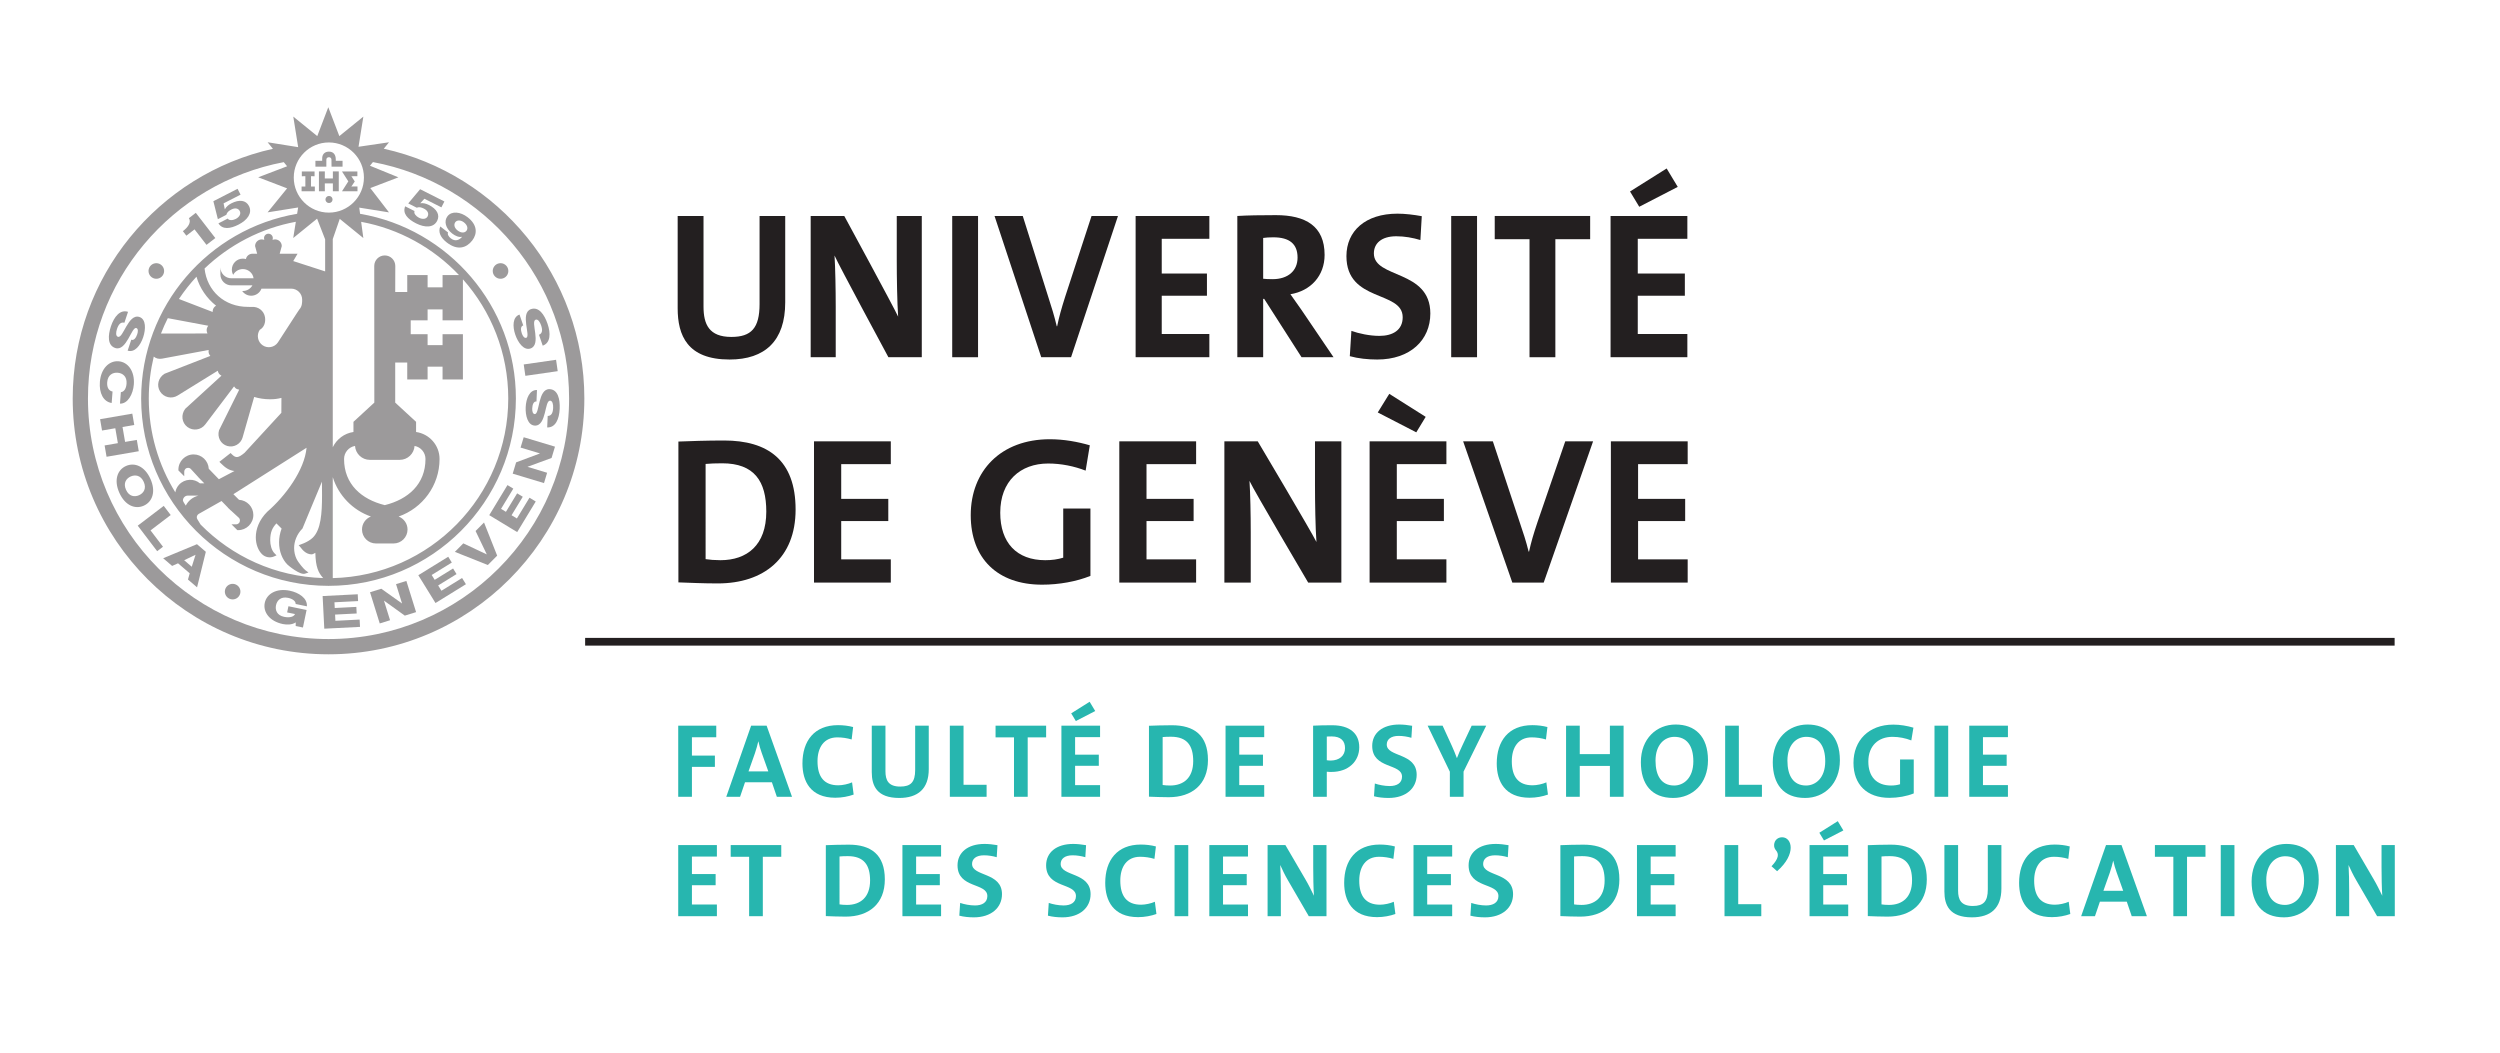 <?xml version="1.0" encoding="UTF-8" standalone="no"?>
<!-- Created with Inkscape (http://www.inkscape.org/) -->

<svg
   xmlns:dc="http://purl.org/dc/elements/1.1/"
   xmlns:cc="http://creativecommons.org/ns#"
   xmlns:rdf="http://www.w3.org/1999/02/22-rdf-syntax-ns#"
   xmlns:svg="http://www.w3.org/2000/svg"
   xmlns="http://www.w3.org/2000/svg"
   xmlns:sodipodi="http://sodipodi.sourceforge.net/DTD/sodipodi-0.dtd"
   xmlns:inkscape="http://www.inkscape.org/namespaces/inkscape"
   version="1.1"
   id="svg2"
   xml:space="preserve"
   width="474.453"
   height="199.773"
   viewBox="0 0 474.453 199.773"
   sodipodi:docname="fapse_pant.svg"
   inkscape:version="0.92.3 (2405546, 2018-03-11)"><defs
     id="defs6" /><sodipodi:namedview
     pagecolor="#ffffff"
     bordercolor="#666666"
     borderopacity="1"
     objecttolerance="10"
     gridtolerance="10"
     guidetolerance="10"
     inkscape:pageopacity="0"
     inkscape:pageshadow="2"
     inkscape:window-width="640"
     inkscape:window-height="480"
     id="namedview4"
     showgrid="false"
     inkscape:zoom="0.75033722"
     inkscape:cx="237.22667"
     inkscape:cy="99.886665"
     inkscape:window-x="0"
     inkscape:window-y="0"
     inkscape:window-maximized="0"
     inkscape:current-layer="g10" /><g
     id="g10"
     inkscape:groupmode="layer"
     inkscape:label="ink_ext_XXXXXX"
     transform="matrix(1.333,0,0,-1.333,0,199.773)"><g
       id="g12"
       transform="scale(0.1)"><path
         d="m 1038.68,986.813 c -60.278,0 -73.871,34.547 -73.871,72.987 v 131.39 h 36.801 v -129.01 c 0,-25.32 7.93,-43.2 39.63,-43.2 28.3,0 40.17,12.52 40.17,46.78 v 125.43 h 36.52 v -123.05 c 0,-54.82 -28.86,-81.327 -79.25,-81.327"
         style="fill:#231f20;fill-opacity:1;fill-rule:nonzero;stroke:none"
         id="path14"
         inkscape:connector-curvature="0" /><path
         d="m 1264.83,990.082 c 0,0 -71.04,131.688 -76.7,144.798 1.13,-17.29 1.7,-48.87 1.7,-72.99 v -71.808 h -35.66 V 1191.19 H 1202 c 0,0 69.62,-128.11 76.69,-143.3 -1.4,20.25 -1.97,56 -1.97,80.74 v 62.56 h 35.64 V 990.082 h -47.53"
         style="fill:#231f20;fill-opacity:1;fill-rule:nonzero;stroke:none"
         id="path16"
         inkscape:connector-curvature="0" /><path
         d="m 1355.68,990.082 v 201.108 h 36.78 V 990.082 h -36.78"
         style="fill:#231f20;fill-opacity:1;fill-rule:nonzero;stroke:none"
         id="path18"
         inkscape:connector-curvature="0" /><path
         d="m 1524.88,990.082 h -42.46 l -66.5,201.108 h 40.19 l 37.07,-117.68 c 3.68,-11.33 7.93,-24.74 11.33,-39.33 h 0.57 c 2.83,13.71 5.94,24.72 11.31,41.71 l 37.65,115.3 h 37.64 l -66.8,-201.108"
         style="fill:#231f20;fill-opacity:1;fill-rule:nonzero;stroke:none"
         id="path20"
         inkscape:connector-curvature="0" /><path
         d="m 1616.8,990.082 v 201.108 h 104.98 v -32.48 h -67.8 v -49.46 h 64.36 v -31.58 h -64.36 v -54.51 h 67.8 V 990.082 H 1616.8"
         style="fill:#231f20;fill-opacity:1;fill-rule:nonzero;stroke:none"
         id="path22"
         inkscape:connector-curvature="0" /><path
         d="m 1812.83,1160.8 c -5.37,0 -10.74,-0.3 -14.43,-0.9 v -58.09 c 2.56,-0.3 7.65,-0.6 13.3,-0.6 22.09,0 35.66,11.92 35.66,30.69 0,19.37 -11.31,28.9 -34.53,28.9 z m 40.2,-170.718 -53.21,83.128 h -1.42 v -83.128 h -36.8 v 201.108 c 15,0.9 32.83,1.19 54.92,1.19 42.17,0 69.34,-15.49 69.34,-56.6 0,-29.81 -19.81,-51.25 -48.67,-56.02 5.37,-7.44 10.74,-15.19 15.56,-22.05 l 45.84,-67.628 h -45.56"
         style="fill:#231f20;fill-opacity:1;fill-rule:nonzero;stroke:none"
         id="path24"
         inkscape:connector-curvature="0" /><path
         d="m 1960.8,986.813 c -13.57,0 -27.17,1.484 -39.06,4.765 l 2.26,36.042 c 10.77,-3.87 26.06,-7.15 39.93,-7.15 18.67,0 33.1,8.04 33.1,26.52 0,38.44 -80.1,20.86 -80.1,86.99 0,35.76 26.9,60.49 72.74,60.49 10.76,0 23.22,-1.5 34.53,-3.58 l -1.97,-33.96 c -10.77,3.27 -22.64,5.36 -34.26,5.36 -21.21,0 -31.97,-10.13 -31.97,-24.43 0,-36.05 80.39,-22.65 80.39,-85.51 0,-37.84 -28.6,-65.537 -75.59,-65.537"
         style="fill:#231f20;fill-opacity:1;fill-rule:nonzero;stroke:none"
         id="path26"
         inkscape:connector-curvature="0" /><path
         d="m 2066.09,990.082 v 201.108 h 36.8 V 990.082 h -36.8"
         style="fill:#231f20;fill-opacity:1;fill-rule:nonzero;stroke:none"
         id="path28"
         inkscape:connector-curvature="0" /><path
         d="M 2214.39,1158.12 V 990.082 h -36.79 v 168.038 h -49.53 v 33.07 h 135.86 v -33.07 h -49.54"
         style="fill:#231f20;fill-opacity:1;fill-rule:nonzero;stroke:none"
         id="path30"
         inkscape:connector-curvature="0" /><path
         d="m 2333.81,1204.29 -13.11,21.76 52.13,32.77 15.8,-26.22 z m -40.82,-214.208 v 201.108 h 109.33 v -32.48 h -70.6 v -49.46 h 67.03 v -31.58 h -67.03 v -54.51 h 70.6 v -33.078 h -109.33"
         style="fill:#231f20;fill-opacity:1;fill-rule:nonzero;stroke:none"
         id="path32"
         inkscape:connector-curvature="0" /><path
         d="m 1028.13,839.059 c -8.95,0 -17.29,-0.305 -23.55,-0.899 V 702.602 c 5.37,-0.887 13.41,-1.493 21.15,-1.493 37.85,0 65.25,21.454 65.25,69.121 0,43.204 -16.97,68.829 -62.85,68.829 z m -6.27,-171.016 c -20.86,0 -39.024,0.898 -56.016,1.484 v 200.508 c 15.801,0.606 40.236,1.492 64.966,1.492 62.26,0 101.89,-27.703 101.89,-98.308 0,-69.121 -45.29,-105.176 -110.84,-105.176"
         style="fill:#231f20;fill-opacity:1;fill-rule:nonzero;stroke:none"
         id="path34"
         inkscape:connector-curvature="0" /><path
         d="m 1158.91,669.234 v 201.102 h 109.34 v -32.469 h -70.61 v -49.453 h 67.03 v -31.582 h -67.03 v -54.531 h 70.61 v -33.067 h -109.34"
         style="fill:#231f20;fill-opacity:1;fill-rule:nonzero;stroke:none"
         id="path36"
         inkscape:connector-curvature="0" /><path
         d="m 1545.63,828.629 c -16.1,6.25 -34.58,10.125 -53.34,10.125 -39.63,0 -68.23,-25.027 -68.23,-70.008 0,-42.609 23.24,-67.637 64.07,-67.637 9.53,0 17.87,1.192 25.6,3.575 v 70.019 h 38.73 v -95.937 c -19.96,-8.047 -44.69,-12.512 -68.81,-12.512 -63.77,0 -101.6,37.539 -101.6,98.918 0,63.164 42.91,108.144 112.62,108.144 19.96,0 39.63,-3.574 56.91,-8.632 l -5.95,-36.055"
         style="fill:#231f20;fill-opacity:1;fill-rule:nonzero;stroke:none"
         id="path38"
         inkscape:connector-curvature="0" /><path
         d="m 1593.57,669.234 v 201.102 h 109.36 v -32.469 h -70.63 v -49.453 h 67.06 v -31.582 h -67.06 v -54.531 h 70.63 v -33.067 h -109.36"
         style="fill:#231f20;fill-opacity:1;fill-rule:nonzero;stroke:none"
         id="path40"
         inkscape:connector-curvature="0" /><path
         d="m 1862.48,669.234 c 0,0 -77.62,131.68 -83.57,144.793 1.19,-17.273 1.79,-48.855 1.79,-72.996 v -71.797 h -37.54 v 201.102 h 47.52 c 0,0 76.12,-128.113 83.56,-143.309 -1.49,20.262 -2.07,56.016 -2.07,80.743 v 62.566 h 37.54 V 669.234 h -47.23"
         style="fill:#231f20;fill-opacity:1;fill-rule:nonzero;stroke:none"
         id="path42"
         inkscape:connector-curvature="0" /><path
         d="m 2016.37,883.148 -54.83,28.301 16.39,26.516 51.84,-32.774 z m -66.45,-213.914 v 201.102 h 109.34 v -32.469 h -70.61 v -49.453 h 67.03 v -31.582 h -67.03 v -54.531 h 70.61 v -33.067 h -109.34"
         style="fill:#231f20;fill-opacity:1;fill-rule:nonzero;stroke:none"
         id="path44"
         inkscape:connector-curvature="0" /><path
         d="m 2197.79,669.234 h -44.68 l -70.02,201.102 h 42.3 l 39.04,-117.684 c 3.87,-11.32 8.34,-24.726 11.92,-39.328 h 0.58 c 2.99,13.703 6.27,24.739 11.94,41.711 l 39.61,115.301 h 39.63 l -70.32,-201.102"
         style="fill:#231f20;fill-opacity:1;fill-rule:nonzero;stroke:none"
         id="path46"
         inkscape:connector-curvature="0" /><path
         d="m 2293.44,669.234 v 201.102 h 109.33 v -32.469 h -70.6 v -49.453 h 67.03 v -31.582 h -67.03 v -54.531 h 70.6 v -33.067 h -109.33"
         style="fill:#231f20;fill-opacity:1;fill-rule:nonzero;stroke:none"
         id="path48"
         inkscape:connector-curvature="0" /><path
         d="m 276.957,1172.11 17.063,-22.06 12.523,9.69 -27.789,35.92 -9.809,-7.58 c 3.899,-6.05 -1.695,-13.34 -8.593,-18.51 l 4.984,-6.45 11.621,8.99"
         style="fill:#9c9a9b;fill-opacity:1;fill-rule:nonzero;stroke:none"
         id="path50"
         inkscape:connector-curvature="0" /><path
         d="m 322.25,1192.84 c 0.863,3.51 3.355,5.59 7.109,7.53 5.481,2.81 10.004,1.7 12.032,-2.25 2.023,-3.94 -0.578,-8.49 -5.743,-11.15 -3.992,-2.05 -9.636,-2.61 -11.355,0.55 l -13.301,-6.84 c 5.75,-9.28 16.867,-7.81 28.766,-1.71 12.676,6.51 19.816,16.48 14.699,26.44 -4.316,8.41 -13.875,9.51 -25.066,3.77 -4.153,-2.13 -7.426,-5 -9.157,-8.38 l -0.156,-0.07 -1.75,8.41 24.188,12.41 -4.289,8.35 -34.434,-17.68 6.406,-25.58 12.051,6.2"
         style="fill:#9c9a9b;fill-opacity:1;fill-rule:nonzero;stroke:none"
         id="path52"
         inkscape:connector-curvature="0" /><path
         d="m 610.707,1206.8 c -4.16,2.1 -8.398,3.08 -12.148,2.49 l -0.157,0.08 5.778,6.35 24.258,-12.25 4.234,8.37 -34.547,17.45 -16.918,-20.21 12.094,-6.12 c 3.347,1.38 6.504,0.59 10.269,-1.3 5.496,-2.79 7.254,-7.11 5.258,-11.06 -1.996,-3.96 -7.219,-4.53 -12.398,-1.91 -4.004,2.02 -7.778,6.27 -6.239,9.5 l -13.343,6.75 c -4.121,-10.12 3.59,-18.24 15.523,-24.28 12.723,-6.43 24.984,-6.35 30.039,3.65 4.262,8.44 -0.472,16.82 -11.703,22.49"
         style="fill:#9c9a9b;fill-opacity:1;fill-rule:nonzero;stroke:none"
         id="path54"
         inkscape:connector-curvature="0" /><path
         d="m 664.141,1170.13 c -2.508,-3.24 -7.602,-3.5 -12.618,0.37 -4.867,3.77 -5.761,8.66 -3.168,12 2.309,3 7.614,3.1 12.067,-0.35 5.082,-3.92 6.187,-8.81 3.719,-12.02 z m 1.574,19.3 c -10.094,7.8 -22.652,9.1 -28.59,1.43 -5.414,-7.02 -2.828,-17.33 6.777,-24.76 4.172,-3.23 9.536,-5.64 13.84,-4.52 l 0.145,-0.11 c -3.946,-4.53 -9.629,-7.14 -16.032,-2.19 -1.464,1.13 -2.792,2.57 -3.539,4.06 -0.789,1.42 -1.011,3 -0.418,4.35 l -11.062,8.56 c -3.473,-7.95 0.504,-16.04 9.34,-22.87 15.457,-11.94 28.121,-7.49 36.133,2.87 7.453,9.64 7.531,22.26 -6.594,33.18"
         style="fill:#9c9a9b;fill-opacity:1;fill-rule:nonzero;stroke:none"
         id="path56"
         inkscape:connector-curvature="0" /><path
         d="m 164.102,1003.19 c 7.968,-2.64 13.824,5.05 18.464,13.06 4.676,8.09 8.149,16.49 11.551,15.37 2.899,-0.96 2.387,-5.43 1.281,-8.77 -1.585,-4.77 -4.574,-9.44 -8.507,-7.85 l -5.149,-15.523 c 9.992,-3.223 18.215,7.293 22.141,19.163 3.715,11.2 4.281,25.54 -5.363,28.74 -8.106,2.68 -13.915,-5.31 -18.532,-13.22 -4.644,-8 -8.195,-16.28 -12.101,-14.98 -3.278,1.09 -2.907,6.34 -1.356,11.02 2.176,6.58 5.289,10.37 10.594,8.98 l 5.148,15.54 c -11.351,3.66 -19.808,-6.97 -24.351,-20.65 -4.336,-13.11 -5.016,-27.17 6.18,-30.88"
         style="fill:#9c9a9b;fill-opacity:1;fill-rule:nonzero;stroke:none"
         id="path58"
         inkscape:connector-curvature="0" /><path
         d="m 158.984,924.918 1.25,16.309 c -5.289,1.023 -8.199,5.664 -7.613,13.3 0.82,10.516 8.02,14.024 14.906,13.485 6.887,-0.535 13.457,-5.098 12.649,-15.614 -0.524,-6.847 -3.375,-11.574 -8.121,-12.082 l -1.258,-16.308 c 11.211,-0.438 18.711,13.722 19.738,27.246 1.473,18.926 -8.305,32.031 -21.75,33.066 -13.449,1.035 -25.117,-10.41 -26.582,-29.355 -1.219,-15.879 4.887,-28.27 16.781,-30.047"
         style="fill:#9c9a9b;fill-opacity:1;fill-rule:nonzero;stroke:none"
         id="path60"
         inkscape:connector-curvature="0" /><path
         d="m 194.797,872.387 -16.707,-2.86 -3.656,21.231 16.699,2.871 -2.778,16.133 -45.851,-7.903 2.777,-16.132 18.883,3.261 3.656,-21.238 -18.879,-3.262 2.782,-16.125 45.843,7.903 -2.769,16.121"
         style="fill:#9c9a9b;fill-opacity:1;fill-rule:nonzero;stroke:none"
         id="path62"
         inkscape:connector-curvature="0" /><path
         d="m 198.004,793.648 c -6.305,-2.824 -14.254,-1.964 -18.578,7.676 -4.321,9.629 0.336,16.153 6.633,18.973 6.304,2.812 14.257,1.953 18.582,-7.676 4.32,-9.629 -0.325,-16.152 -6.637,-18.973 z m 16.152,23.243 c -8.101,18.054 -22.476,23.855 -34.793,18.339 -12.3,-5.527 -17.539,-20.117 -9.441,-38.183 8.098,-18.059 22.465,-23.84 34.773,-18.332 12.317,5.519 17.551,20.109 9.461,38.176"
         style="fill:#9c9a9b;fill-opacity:1;fill-rule:nonzero;stroke:none"
         id="path64"
         inkscape:connector-curvature="0" /><path
         d="m 243.027,765.426 -9.914,13.027 -37.008,-28.183 27.649,-36.329 8.293,6.309 -17.734,23.309 28.714,21.867"
         style="fill:#9c9a9b;fill-opacity:1;fill-rule:nonzero;stroke:none"
         id="path66"
         inkscape:connector-curvature="0" /><path
         d="m 273.02,691.773 -10.809,9.286 16.016,7.714 0.136,-0.105 z m -40.723,12.129 12.754,-10.949 8.429,3.75 16.618,-14.277 -2.496,-8.836 12.945,-11.125 12.488,50.598 -12.605,10.828 -48.133,-19.989"
         style="fill:#9c9a9b;fill-opacity:1;fill-rule:nonzero;stroke:none"
         id="path68"
         inkscape:connector-curvature="0" /><path
         d="m 410.059,647.535 c 6.461,-1.34 11.14,-4.765 10.847,-8.769 l 16.024,-3.321 c 0.902,11.727 -11.66,19.59 -24.41,22.235 -18.602,3.859 -32.848,-4.18 -35.586,-17.383 -2.735,-13.203 7.136,-26.231 25.742,-30.086 5.687,-1.184 13.242,-1.152 18.375,2.371 l -0.082,-5.164 10.332,-2.148 5.176,24.949 -25.84,5.351 -1.828,-8.797 11.203,-2.324 c -1.727,-3.965 -7.641,-5.605 -15.563,-3.957 -10.332,2.141 -12.894,9.727 -11.496,16.485 1.406,6.757 6.77,12.707 17.106,10.558"
         style="fill:#9c9a9b;fill-opacity:1;fill-rule:nonzero;stroke:none"
         id="path70"
         inkscape:connector-curvature="0" /><path
         d="m 477.512,614.84 -0.449,8.848 30.746,1.562 -0.481,9.375 -30.746,-1.574 -0.41,8.137 33.641,1.718 -0.493,9.696 -49.984,-2.539 2.363,-46.465 50.864,2.578 -0.528,10.41 -34.523,-1.746"
         style="fill:#9c9a9b;fill-opacity:1;fill-rule:nonzero;stroke:none"
         id="path72"
         inkscape:connector-curvature="0" /><path
         d="m 563.848,667.016 8.523,-27.371 -0.164,-0.051 -29.352,20.89 -16.042,-5 13.832,-44.425 14.699,4.582 -8.625,27.683 0.172,0.059 29.449,-21.199 16.043,5 -13.836,44.414 -14.699,-4.582"
         style="fill:#9c9a9b;fill-opacity:1;fill-rule:nonzero;stroke:none"
         id="path74"
         inkscape:connector-curvature="0" /><path
         d="m 628.461,657.613 -4.656,7.539 26.183,16.18 -4.925,7.981 -26.196,-16.184 -4.281,6.934 28.668,17.707 -5.106,8.261 -42.582,-26.308 24.454,-39.582 43.324,26.769 -5.473,8.867 -29.41,-18.164"
         style="fill:#9c9a9b;fill-opacity:1;fill-rule:nonzero;stroke:none"
         id="path76"
         inkscape:connector-curvature="0" /><path
         d="m 677.078,742.68 15.891,-33.114 -0.121,-0.128 -33.239,15.636 -12.015,-12.121 46.969,-18.711 13.253,13.36 -18.711,47.187 -12.027,-12.109"
         style="fill:#9c9a9b;fill-opacity:1;fill-rule:nonzero;stroke:none"
         id="path78"
         inkscape:connector-curvature="0" /><path
         d="m 735.891,760.512 -7.578,4.601 15.964,26.317 -8.027,4.863 -15.961,-26.316 -6.965,4.226 17.469,28.801 -8.305,5.039 -25.949,-42.805 39.777,-24.121 26.414,43.555 -8.917,5.402 -17.922,-29.562"
         style="fill:#9c9a9b;fill-opacity:1;fill-rule:nonzero;stroke:none"
         id="path80"
         inkscape:connector-curvature="0" /><path
         d="m 741.145,861.441 27.449,-8.273 -0.043,-0.164 -33.75,-12.617 -4.852,-16.086 44.555,-13.426 4.441,14.734 -27.769,8.371 0.054,0.165 34.059,12.531 4.844,16.082 -44.547,13.418 -4.441,-14.735"
         style="fill:#9c9a9b;fill-opacity:1;fill-rule:nonzero;stroke:none"
         id="path82"
         inkscape:connector-curvature="0" /><path
         d="m 782.5,944.633 c -8.398,0.371 -11.93,-8.621 -14.219,-17.598 -2.289,-9.051 -3.34,-18.074 -6.926,-17.918 -3.058,0.137 -3.773,4.571 -3.617,8.086 0.223,5.008 1.825,10.313 6.047,9.852 l 0.727,16.347 c -10.489,0.383 -15.532,-11.992 -16.094,-24.472 -0.523,-11.778 2.844,-25.742 12.992,-26.192 8.531,-0.379 11.942,8.887 14.231,17.766 2.289,8.973 3.464,17.898 7.566,17.723 3.453,-0.157 4.523,-5.313 4.309,-10.235 -0.309,-6.941 -2.274,-11.433 -7.754,-11.543 l -0.723,-16.347 c 11.914,-0.438 17.168,12.101 17.809,26.503 0.613,13.809 -2.567,27.5 -14.348,28.028"
         style="fill:#9c9a9b;fill-opacity:1;fill-rule:nonzero;stroke:none"
         id="path84"
         inkscape:connector-curvature="0" /><path
         d="m 747.969,963.598 46.051,6.64 -2.336,16.192 -46.047,-6.629 2.332,-16.203"
         style="fill:#9c9a9b;fill-opacity:1;fill-rule:nonzero;stroke:none"
         id="path86"
         inkscape:connector-curvature="0" /><path
         d="m 755.309,1002.54 c 8.07,2.77 7.843,12.64 6.726,21.74 -1.156,9.18 -3.328,17.92 0.559,19.26 3.261,1.12 6.152,-3.28 7.75,-7.94 2.254,-6.58 2.074,-11.47 -2.985,-13.58 l 5.309,-15.48 c 11.25,3.95 11.551,17.54 6.863,31.19 -4.476,13.06 -12.453,24.64 -23.601,20.82 -7.95,-2.73 -7.942,-12.39 -6.793,-21.58 1.179,-9.27 3.504,-18.05 0.117,-19.21 -2.899,-0.99 -5.191,2.87 -6.328,6.19 -1.625,4.75 -2.074,10.26 2.019,11.4 l -5.316,15.47 c -9.887,-3.48 -10.059,-16.84 -6.008,-28.66 3.824,-11.15 12.067,-22.926 21.688,-19.62"
         style="fill:#9c9a9b;fill-opacity:1;fill-rule:nonzero;stroke:none"
         id="path88"
         inkscape:connector-curvature="0" /><path
         d="m 322.355,663.051 c -3.695,-4.891 -2.707,-11.856 2.188,-15.547 4.895,-3.699 11.852,-2.715 15.535,2.18 3.699,4.902 2.727,11.855 -2.168,15.546 -4.906,3.692 -11.863,2.715 -15.555,-2.179"
         style="fill:#9c9a9b;fill-opacity:1;fill-rule:nonzero;stroke:none"
         id="path90"
         inkscape:connector-curvature="0" /><path
         d="m 231.531,1106.32 c 3.614,4.97 2.532,11.9 -2.422,15.51 -4.961,3.62 -11.89,2.54 -15.515,-2.42 -3.614,-4.96 -2.531,-11.89 2.422,-15.51 4.961,-3.61 11.906,-2.53 15.515,2.42"
         style="fill:#9c9a9b;fill-opacity:1;fill-rule:nonzero;stroke:none"
         id="path92"
         inkscape:connector-curvature="0" /><path
         d="m 703.652,1119.41 c -3.613,-4.96 -2.531,-11.89 2.434,-15.51 4.949,-3.61 11.894,-2.53 15.508,2.42 3.609,4.97 2.527,11.9 -2.422,15.51 -4.961,3.62 -11.899,2.54 -15.52,-2.42"
         style="fill:#9c9a9b;fill-opacity:1;fill-rule:nonzero;stroke:none"
         id="path94"
         inkscape:connector-curvature="0" /><path
         d="m 495.906,1240.46 -9.011,-14.12 h 22.058 v 6.84 l -8.687,-0.04 4.812,7.19 -4.812,7.42 8.535,0.05 v 6.75 h -21.906 l 9.011,-14.09"
         style="fill:#9c9a9b;fill-opacity:1;fill-rule:nonzero;stroke:none"
         id="path96"
         inkscape:connector-curvature="0" /><path
         d="m 448.23,1233.14 -5.437,-0.06 v 14.72 l 5.059,-0.05 v 6.8 h -18.145 v -6.8 l 5.039,0.05 v -14.72 l -5.371,0.06 v -6.8 h 18.855 v 6.8"
         style="fill:#9c9a9b;fill-opacity:1;fill-rule:nonzero;stroke:none"
         id="path98"
         inkscape:connector-curvature="0" /><path
         d="m 473.918,1244.61 h -11.484 l 0.046,10.03 h -8.417 v -28.3 h 8.417 l -0.046,11.25 h 11.484 v -11.25 h 8.395 v 28.3 h -8.395 v -10.03"
         style="fill:#9c9a9b;fill-opacity:1;fill-rule:nonzero;stroke:none"
         id="path100"
         inkscape:connector-curvature="0" /><path
         d="m 464.641,1271.38 c 0,2.13 1.531,3.48 3.757,3.48 2,0 3.497,-1.52 3.497,-3.48 l 0.109,-10 h 15.691 v 8.4 h -9.621 l -0.039,2.15 c -0.055,6.02 -2.84,10.88 -9.695,10.88 -5.266,0 -8.906,-2.95 -9.551,-8.01 -0.117,-1.07 -0.117,-2.21 -0.117,-3.31 v -1.71 h -9.609 l -0.008,-8.4 h 15.562 l 0.024,10"
         style="fill:#9c9a9b;fill-opacity:1;fill-rule:nonzero;stroke:none"
         id="path102"
         inkscape:connector-curvature="0" /><path
         d="m 468.398,1219.7 c -2.785,0 -5.046,-2.26 -5.046,-5.06 0,-2.78 2.261,-5.05 5.046,-5.05 2.793,0 5.059,2.27 5.059,5.05 0,2.8 -2.266,5.06 -5.059,5.06"
         style="fill:#9c9a9b;fill-opacity:1;fill-rule:nonzero;stroke:none"
         id="path104"
         inkscape:connector-curvature="0" /><path
         d="m 467.727,588.852 c -188.86,0 -342.5,153.652 -342.5,342.511 0,167.067 120.269,306.507 278.773,336.467 l 4.77,-5.88 -41.153,-15.7 41.133,-15.73 -27.781,-34.18 43.484,6.94 -1.441,-8.98 C 297.148,1172.96 200.969,1063.21 200.969,931.363 c 0,-147.09 119.668,-266.769 266.758,-266.769 147.086,0 266.753,119.679 266.753,266.769 0,131.777 -96.062,241.477 -221.824,262.907 l -1.187,8.81 42.359,-6.79 -26.648,34.61 40.039,15.3 -40.5,16.51 4.238,5.22 c 158.731,-29.77 279.27,-169.32 279.27,-336.567 0,-188.859 -153.649,-342.511 -342.5,-342.511 z m -50.247,538.118 6.165,10.47 h -25.461 l 2.976,10.88 c 0,5.25 -4.246,9.51 -9.5,9.51 -1.273,0 -2.484,-0.27 -3.594,-0.72 0.211,0.95 0.352,1.86 0.352,2.55 0,3.46 -2.805,6.27 -6.262,6.27 -3.457,0 -6.265,-2.81 -6.265,-6.27 0,-0.69 0.14,-1.6 0.347,-2.55 -1.105,0.45 -2.312,0.72 -3.582,0.72 -5.254,0 -9.504,-4.26 -9.504,-9.51 l 2.969,-10.88 h -6.707 c -4.609,0 -8.445,-3.28 -9.316,-7.62 -1.399,0.39 -2.864,0.63 -4.375,0.63 -8.633,0 -15.625,-7 -15.625,-15.63 0,-2.69 0.695,-5.23 1.882,-7.44 2.649,4.88 7.805,8.19 13.735,8.19 5.32,0 10.008,-2.66 12.832,-6.73 0.332,-0.46 0.633,-0.95 0.906,-1.46 0.813,-1.5 1.27,-3.18 1.555,-4.92 h -31.606 c -8.632,0 -15.625,7.01 -15.625,15.62 v -3.26 -3.53 -3.27 c 0,-8.63 6.993,-15.62 15.625,-15.62 h 29.953 c -2.667,-4.79 -7.761,-8.03 -13.64,-8.03 -0.305,0 -0.61,0.02 -0.918,0.04 2.82,-4.08 7.527,-6.76 12.871,-6.76 6.668,0 12.352,4.19 14.59,10.08 h 42.312 c 8.621,0 15.625,-6.99 15.625,-15.62 0,-4.01 0.02,-9.66 -3.984,-13.95 l -3.898,-5.85 -26.653,-41.13 c -4.863,-7.14 -14.582,-8.98 -21.719,-4.11 -7.121,4.86 -8.996,14.88 -4.132,22.01 6.203,3.44 8.632,10.58 7.476,18.01 -1.433,9.18 -9.824,15.49 -18.965,14.57 l -5.254,0.11 c -33.418,0 -58.375,22.6 -61.828,54.63 35.27,33.65 80.102,57.33 129.95,66.53 l -3.708,-23.13 33.969,27.58 11.461,-29.47 v -45.62 z M 280.293,763.512 c 0.336,1.414 1.195,2.617 2.434,3.398 l 32.671,18.457 9.149,-9.406 -0.133,-0.106 2.25,-2.07 1.68,-1.719 0.101,0.079 11.672,-10.723 c 2.035,-2.051 2.035,-5.527 -0.097,-7.656 -1.032,-1.028 -2.407,-1.602 -3.868,-1.602 h -6.562 l 8.308,-8.293 h 1.125 c 5.786,-0.008 11.227,2.258 15.325,6.34 4.09,4.102 6.343,9.531 6.343,15.332 0,11.523 -9.058,20.879 -20.418,21.543 -2.546,2.559 -6.195,6.191 -8.007,8.008 5.199,3.301 95.754,60.761 104.183,66.101 -2.836,-31.668 -30.16,-68.836 -55.941,-91.113 -11.797,-11.797 -16.328,-24.961 -16.328,-36.367 0,-10.067 3.531,-18.758 8.707,-23.934 4.535,-4.531 11.445,-5.898 17.191,-3.371 l 3.633,1.594 -2.809,2.812 c -4.57,4.571 -6.195,12.539 -6.195,18.477 0,11.914 3.074,17.969 8.832,24.219 1.223,-1.211 3.785,-3.782 7.383,-7.383 -2.438,-6.582 -3.609,-13.223 -3.609,-19.59 0,-12.734 4.5,-24.277 11.941,-31.719 1.551,-1.554 18.047,-15.234 24.98,-12.91 l 4.965,1.68 -4.226,3.086 c -2.422,1.777 -10.227,10.867 -12.871,16.414 -2.122,4.433 -3.379,9.758 -3.379,15.383 0,9.062 3.703,19.558 11.902,27.754 0.434,0.644 18.508,45.234 27.727,66.718 0.003,-0.488 0.011,-4.218 0.011,-4.218 0.059,-5.059 0.114,-10.059 0.114,-14.961 0,-25.95 -1.575,-48.985 -12.985,-60.403 -7.09,-7.09 -20.273,-10.84 -20.273,-10.84 l 3.418,-4.023 c 0.332,-0.379 5.816,-8.828 14.683,-9.109 2.114,-0.078 3.782,1.347 5.621,2.214 0.461,-20.32 4.289,-28.289 11.122,-35.945 -68.168,2.012 -129.727,30.77 -174.489,76.18 l -4.597,7.551 c -0.547,0.867 -0.825,1.855 -0.825,2.871 0,0.41 0.047,0.828 0.141,1.25 z m -19.848,22.734 c 0,1.602 0.641,3.301 1.84,4.57 1.246,1.387 2.949,2.168 4.809,2.247 l 15.586,-0.04 c -7.785,-1.777 -14.5,-6.894 -18.192,-14.199 -1.91,2.774 -3.843,5.899 -4.043,7.207 0,0.078 0,0.157 0,0.215 z m -29.504,201.856 c 0,0 31.664,5.906 66.129,12.328 -0.261,-1.782 -0.25,-3.617 0.45,-5.414 0.46,-1.192 1.179,-2.168 1.96,-3.067 l -65.132,-25.363 c -9.11,-5.555 -11.743,-16.746 -6.489,-25.234 2.539,-4.11 6.536,-6.981 11.243,-8.094 4.707,-1.113 9.57,-0.313 13.679,2.226 l 57.231,35.371 c 0.394,-1.757 1.066,-3.457 2.371,-4.882 0.847,-0.938 1.879,-1.602 2.933,-2.16 l -51.589,-47.157 c -6.481,-8.476 -4.903,-19.855 3.05,-25.879 7.965,-6.027 19.352,-4.445 25.375,3.516 l 41.063,54.258 c 0.945,-1.485 2.14,-2.824 3.836,-3.672 0.902,-0.449 1.855,-0.586 2.797,-0.754 0.207,-0.145 0.39,-0.301 0.59,-0.437 L 311.832,886.07 c -2.91,-9.953 2.5,-19.687 11.813,-22.363 9.308,-2.648 19.046,2.762 21.707,12.07 l 16.511,57.754 c 7.106,-2.129 14.621,-3.301 22.414,-3.301 6.336,0 10.504,0.528 16.407,1.954 -0.055,-10.43 -0.11,-20.332 -0.114,-21.25 -1.386,-1.504 -52.468,-57.012 -52.468,-57.012 -9,-7.383 -12.262,-7.774 -18.106,-1.934 l -1.699,1.7 -15.961,-12.52 2.16,-2.168 c 6.012,-6.016 11.676,-10.156 19.328,-10.898 -11.105,-5.84 -20.57,-10.832 -22.23,-11.7 -1.727,1.778 -9.996,10.352 -14.364,14.871 -0.652,11.368 -10.023,20.442 -21.554,20.442 -11.949,0 -21.672,-9.719 -21.672,-21.66 v -1.133 l 8.301,-8.301 v 6.563 c 0,1.464 0.566,2.832 1.597,3.867 2.133,2.129 5.61,2.129 7.743,0 0,0 6.39,-6.953 10.644,-11.582 l -0.043,-0.051 1.715,-1.766 c 1.203,-1.308 2.039,-2.207 2.039,-2.207 l 0.055,0.059 4.812,-4.941 -6.226,0.007 c -4.114,3.41 -9.227,5.227 -14.602,5.012 -5.793,-0.234 -11.144,-2.695 -15.074,-6.953 -2.848,-3.086 -4.66,-6.856 -5.375,-10.899 -23.93,38.926 -37.766,84.688 -37.766,133.633 0,20.528 2.5,40.477 7.09,59.629 3.191,-2.734 7.313,-3.769 12.027,-2.89 z M 254.734,1073 c 7.496,11.23 15.864,21.84 24.989,31.74 4.597,-16.23 14.672,-30.82 27.91,-41.29 -1.82,-1.1 -3.395,-2.65 -4.227,-4.8 -0.523,-1.37 -0.695,-2.77 -0.629,-4.14 z m 41.77,-38.08 c -1.352,-1.8 -2.305,-3.93 -2.305,-6.35 0,-1.7 0.473,-3.24 1.172,-4.67 l -66.207,-0.13 c 2.91,7.5 6.152,14.8 9.731,21.93 z M 489.855,845.191 c 0,9.325 6.739,17.032 15.59,18.614 0.746,-11.067 9.868,-19.844 21.125,-19.844 h 42.539 c 11.25,0 20.379,8.769 21.125,19.844 8.825,-1.621 15.528,-9.317 15.528,-18.614 0,-35.82 -24.676,-57.461 -57.949,-65.695 -33.27,8.234 -57.958,29.875 -57.958,65.695 z m 38.219,-81.894 c -7.41,-2.902 -12.683,-10.07 -12.683,-18.496 0,-10.977 8.906,-19.883 19.89,-19.883 h 25.051 c 10.984,0 19.895,8.906 19.895,19.883 0,8.426 -5.27,15.594 -12.684,18.496 33.898,11.805 58.27,43.965 58.27,81.894 0,19.629 -14.547,35.723 -33.418,38.446 v 14.465 l -29.719,27.382 v 57.032 h 17.129 v -24.102 h 28.984 v 18.223 h 21.301 v -18.223 h 28.98 v 64.436 h -28.98 v -15.59 h -21.301 v 15.59 h -24.043 v 19.76 h 24.043 v 15.58 h 21.301 v -15.58 h 28.98 v 58.42 c 40.141,-45.17 64.551,-104.608 64.551,-169.667 0,-139.082 -111.535,-252.519 -249.851,-255.754 v 143.743 c 8.187,-26.192 28.453,-47.051 54.304,-56.055 z m -13.886,419.553 c 54.359,-10.02 102.753,-37.22 139.296,-75.8 H 630.09 v -17.46 h -21.301 v 17.46 h -28.984 v -24.12 h -17.129 c 0,0 0.117,36.71 0.117,37.09 0,8.26 -6.723,14.98 -14.984,14.98 -8.262,0 -14.989,-6.72 -14.989,-14.98 0,-0.38 0.118,-194.536 0.118,-194.536 L 503.223,898.102 V 883.637 C 490.156,881.754 479.297,873.375 473.77,861.949 V 1158.3 l 9.941,28.77 33.586,-27.31 z m -45.997,113.01 c 27.547,0 49.954,-22.41 49.954,-49.95 0,-27.53 -22.407,-49.94 -49.954,-49.94 -27.543,0 -49.949,22.41 -49.949,49.94 0,27.54 22.406,49.95 49.949,49.95 z m 78.204,-8.93 7.453,9.18 -43.403,-6.39 6.868,42.91 -34.2,-27.71 -15.711,41.09 -15.703,-41.11 -34.133,27.77 6.946,-43.49 -43.504,6.97 7.562,-9.32 C 225.684,1250.58 103.508,1105 103.508,931.363 c 0,-200.84 163.387,-364.23 364.219,-364.23 200.828,0 364.214,163.39 364.214,364.23 0,173.807 -122.414,319.497 -285.546,355.567"
         style="fill:#9c9a9b;fill-opacity:1;fill-rule:nonzero;stroke:none"
         id="path106"
         inkscape:connector-curvature="0" /><path
         d="M 3409.26,584.996 H 833.07"
         style="fill:none;stroke:#231f20;stroke-width:11;stroke-linecap:butt;stroke-linejoin:miter;stroke-miterlimit:4;stroke-dasharray:none;stroke-opacity:1"
         id="path108"
         inkscape:connector-curvature="0" /><path
         d="M 985.098,449.02 V 422.922 H 1017.8 V 406.871 H 985.098 V 364.27 h -19.5 v 101.25 h 54.152 v -16.5 h -34.652"
         style="fill:#27b6af;fill-opacity:1;fill-rule:nonzero;stroke:none"
         id="path110"
         inkscape:connector-curvature="0" /><path
         d="m 1084.4,426.969 c -1.95,5.543 -3.45,10.5 -4.65,16.203 h -0.15 c -1.2,-5.25 -2.85,-11.102 -4.81,-16.953 l -9.14,-25.797 h 28.2 z m 21.6,-62.699 -7.05,20.699 h -38.25 l -7.05,-20.699 H 1034 l 35.4,101.25 h 22.05 L 1127.6,364.27 H 1106"
         style="fill:#27b6af;fill-opacity:1;fill-rule:nonzero;stroke:none"
         id="path112"
         inkscape:connector-curvature="0" /><path
         d="m 1189.25,362.922 c -35.4,0 -46.8,23.547 -46.8,48.75 0,32.09 16.8,54.59 50.69,54.59 7.21,0 14.86,-0.891 21.45,-2.692 l -2.09,-17.699 c -6.6,1.949 -13.51,2.988 -20.41,2.988 -18.89,0 -28.19,-14.238 -28.19,-33.89 0,-22.047 9.15,-34.348 29.55,-34.348 6.14,0 14.4,1.801 19.65,4.199 l 2.25,-17.398 c -7.5,-2.703 -16.65,-4.5 -26.1,-4.5"
         style="fill:#27b6af;fill-opacity:1;fill-rule:nonzero;stroke:none"
         id="path114"
         inkscape:connector-curvature="0" /><path
         d="m 1280.29,362.609 c -31.95,0 -39.15,17.403 -39.15,36.762 v 66.149 h 19.5 v -64.961 c 0,-12.739 4.2,-21.739 21.01,-21.739 15,0 21.29,6.289 21.29,23.551 v 63.149 h 19.35 v -61.95 c 0,-27.75 -15.29,-40.961 -42,-40.961"
         style="fill:#27b6af;fill-opacity:1;fill-rule:nonzero;stroke:none"
         id="path116"
         inkscape:connector-curvature="0" /><path
         d="m 1352.29,364.27 v 101.25 h 19.51 v -84.161 h 32.84 V 364.27 h -52.35"
         style="fill:#27b6af;fill-opacity:1;fill-rule:nonzero;stroke:none"
         id="path118"
         inkscape:connector-curvature="0" /><path
         d="M 1463.14,448.859 V 364.27 h -19.5 v 84.589 h -26.25 v 16.661 h 72 v -16.661 h -26.25"
         style="fill:#27b6af;fill-opacity:1;fill-rule:nonzero;stroke:none"
         id="path120"
         inkscape:connector-curvature="0" /><path
         d="m 1531.69,472.121 -6.6,10.938 26.25,16.507 7.95,-13.207 z M 1511.14,364.27 v 101.25 h 55.05 v -16.348 h -35.55 V 424.27 h 33.75 v -15.899 h -33.75 V 380.91 h 35.55 v -16.64 h -55.05"
         style="fill:#27b6af;fill-opacity:1;fill-rule:nonzero;stroke:none"
         id="path122"
         inkscape:connector-curvature="0" /><path
         d="m 1667.14,449.77 c -4.49,0 -8.7,-0.149 -11.86,-0.461 V 381.07 c 2.71,-0.449 6.76,-0.75 10.66,-0.75 19.05,0 32.85,10.801 32.85,34.789 0,21.762 -8.55,34.661 -31.65,34.661 z m -3.15,-86.098 c -10.5,0 -19.64,0.449 -28.2,0.75 v 100.949 c 7.95,0.301 20.25,0.75 32.7,0.75 31.34,0 51.3,-13.961 51.3,-49.5 0,-34.812 -22.8,-52.949 -55.8,-52.949"
         style="fill:#27b6af;fill-opacity:1;fill-rule:nonzero;stroke:none"
         id="path124"
         inkscape:connector-curvature="0" /><path
         d="m 1744.83,364.27 v 101.25 h 55.06 v -16.348 h -35.54 V 424.27 h 33.75 v -15.899 h -33.75 V 380.91 h 35.54 v -16.64 h -55.06"
         style="fill:#27b6af;fill-opacity:1;fill-rule:nonzero;stroke:none"
         id="path126"
         inkscape:connector-curvature="0" /><path
         d="m 1895.89,450.219 c -2.4,0 -4.65,0 -6.91,-0.149 v -33.75 c 1.96,-0.3 3.9,-0.449 5.71,-0.449 12,0.149 20.24,6.738 20.24,17.699 0,10.192 -5.84,16.649 -19.04,16.649 z m -0.3,-50.559 c -1.81,0 -4.2,0 -6.61,0.309 V 364.27 h -19.5 v 101.25 c 8.25,0.449 17.26,0.601 27.15,0.601 24.9,0 38.56,-11.551 38.56,-31.351 0,-19.661 -15,-35.11 -39.6,-35.11"
         style="fill:#27b6af;fill-opacity:1;fill-rule:nonzero;stroke:none"
         id="path128"
         inkscape:connector-curvature="0" /><path
         d="m 1976.88,362.609 c -7.19,0 -14.4,0.762 -20.7,2.403 l 1.2,18.16 c 5.71,-1.953 13.8,-3.602 21.16,-3.602 9.9,0 17.54,4.051 17.54,13.352 0,19.34 -42.45,10.488 -42.45,43.789 0,18.008 14.25,30.449 38.56,30.449 5.69,0 12.29,-0.738 18.3,-1.789 l -1.06,-17.101 c -5.7,1.652 -12,2.699 -18.14,2.699 -11.25,0 -16.95,-5.098 -16.95,-12.297 0,-18.152 42.59,-11.402 42.59,-43.051 0,-19.051 -15.14,-33.012 -40.05,-33.012"
         style="fill:#27b6af;fill-opacity:1;fill-rule:nonzero;stroke:none"
         id="path130"
         inkscape:connector-curvature="0" /><path
         d="M 2083.68,400.109 V 364.27 h -19.5 v 35.699 l -31.65,65.551 h 21.31 l 13.35,-29.098 c 2.69,-6 4.94,-11.551 6.89,-16.801 h 0.3 c 2.1,5.84 5.1,12.301 8.1,18.75 l 12.75,27.149 h 20.71 l -32.26,-65.411"
         style="fill:#27b6af;fill-opacity:1;fill-rule:nonzero;stroke:none"
         id="path132"
         inkscape:connector-curvature="0" /><path
         d="m 2177.73,362.922 c -35.4,0 -46.8,23.547 -46.8,48.75 0,32.09 16.8,54.59 50.7,54.59 7.2,0 14.85,-0.891 21.46,-2.692 l -2.1,-17.699 c -6.61,1.949 -13.51,2.988 -20.4,2.988 -18.91,0 -28.21,-14.238 -28.21,-33.89 0,-22.047 9.15,-34.348 29.55,-34.348 6.16,0 14.4,1.801 19.65,4.199 l 2.25,-17.398 c -7.5,-2.703 -16.65,-4.5 -26.1,-4.5"
         style="fill:#27b6af;fill-opacity:1;fill-rule:nonzero;stroke:none"
         id="path134"
         inkscape:connector-curvature="0" /><path
         d="m 2292.03,364.27 v 43.949 h -42.9 V 364.27 h -19.5 v 101.25 h 19.5 v -40.508 h 42.9 v 40.508 h 19.5 V 364.27 h -19.5"
         style="fill:#27b6af;fill-opacity:1;fill-rule:nonzero;stroke:none"
         id="path136"
         inkscape:connector-curvature="0" /><path
         d="m 2383.83,449.621 c -13.95,0 -26.85,-11.101 -26.85,-33.902 0,-21.449 8.4,-35.399 26.56,-35.399 13.19,0 27.29,10.2 27.29,34.5 0,22.5 -9.6,34.801 -27,34.801 z m -1.65,-87.012 c -30.9,0 -46.05,19.653 -46.05,51.012 0,33.449 22.35,53.539 49.5,53.539 27,0 46.05,-16.191 46.05,-50.84 0,-33.449 -22.05,-53.711 -49.5,-53.711"
         style="fill:#27b6af;fill-opacity:1;fill-rule:nonzero;stroke:none"
         id="path138"
         inkscape:connector-curvature="0" /><path
         d="m 2456.13,364.27 v 101.25 h 19.5 v -84.161 h 32.85 V 364.27 h -52.35"
         style="fill:#27b6af;fill-opacity:1;fill-rule:nonzero;stroke:none"
         id="path140"
         inkscape:connector-curvature="0" /><path
         d="m 2571.63,449.621 c -13.95,0 -26.85,-11.101 -26.85,-33.902 0,-21.449 8.39,-35.399 26.55,-35.399 13.19,0 27.29,10.2 27.29,34.5 0,22.5 -9.6,34.801 -26.99,34.801 z m -1.65,-87.012 c -30.91,0 -46.05,19.653 -46.05,51.012 0,33.449 22.35,53.539 49.5,53.539 27,0 46.04,-16.191 46.04,-50.84 0,-33.449 -22.05,-53.711 -49.49,-53.711"
         style="fill:#27b6af;fill-opacity:1;fill-rule:nonzero;stroke:none"
         id="path142"
         inkscape:connector-curvature="0" /><path
         d="m 2721.17,444.52 c -8.09,3.152 -17.39,5.101 -26.84,5.101 -19.95,0 -34.36,-12.601 -34.36,-35.25 0,-21.449 11.7,-34.051 32.26,-34.051 4.79,0 8.99,0.59 12.9,1.801 v 35.25 h 19.5 V 369.07 c -10.06,-4.058 -22.5,-6.3 -34.66,-6.3 -32.1,0 -51.14,18.902 -51.14,49.8 0,31.801 21.59,54.45 56.7,54.45 10.05,0 19.95,-1.801 28.64,-4.348 l -3,-18.152"
         style="fill:#27b6af;fill-opacity:1;fill-rule:nonzero;stroke:none"
         id="path144"
         inkscape:connector-curvature="0" /><path
         d="m 2754.17,364.27 v 101.25 h 19.5 V 364.27 h -19.5"
         style="fill:#27b6af;fill-opacity:1;fill-rule:nonzero;stroke:none"
         id="path146"
         inkscape:connector-curvature="0" /><path
         d="m 2803.67,364.27 v 101.25 h 55.05 v -16.348 h -35.55 V 424.27 h 33.75 v -15.899 h -33.75 V 380.91 h 35.55 v -16.64 h -55.05"
         style="fill:#27b6af;fill-opacity:1;fill-rule:nonzero;stroke:none"
         id="path148"
         inkscape:connector-curvature="0" /><path
         d="m 965.598,194.27 v 101.25 h 55.052 V 279.172 H 985.098 V 254.27 h 33.752 V 238.371 H 985.098 V 210.91 h 35.552 v -16.64 h -55.052"
         style="fill:#27b6af;fill-opacity:1;fill-rule:nonzero;stroke:none"
         id="path150"
         inkscape:connector-curvature="0" /><path
         d="M 1086.04,278.859 V 194.27 h -19.49 v 84.589 h -26.25 v 16.661 h 72 v -16.661 h -26.26"
         style="fill:#27b6af;fill-opacity:1;fill-rule:nonzero;stroke:none"
         id="path152"
         inkscape:connector-curvature="0" /><path
         d="m 1207.09,279.77 c -4.5,0 -8.7,-0.149 -11.85,-0.461 V 211.07 c 2.7,-0.449 6.75,-0.75 10.65,-0.75 19.06,0 32.86,10.801 32.86,34.789 0,21.762 -8.55,34.661 -31.66,34.661 z m -3.14,-86.11 c -10.51,0 -19.66,0.449 -28.21,0.762 v 100.949 c 7.96,0.301 20.26,0.75 32.7,0.75 31.35,0 51.31,-13.961 51.31,-49.5 0,-34.812 -22.81,-52.961 -55.8,-52.961"
         style="fill:#27b6af;fill-opacity:1;fill-rule:nonzero;stroke:none"
         id="path154"
         inkscape:connector-curvature="0" /><path
         d="m 1284.79,194.27 v 101.25 h 55.05 v -16.348 h -35.55 V 254.27 h 33.75 v -15.899 h -33.75 V 210.91 h 35.55 v -16.64 h -55.05"
         style="fill:#27b6af;fill-opacity:1;fill-rule:nonzero;stroke:none"
         id="path156"
         inkscape:connector-curvature="0" /><path
         d="m 1386.49,192.629 c -7.2,0 -14.4,0.742 -20.7,2.383 l 1.2,18.16 c 5.7,-1.953 13.8,-3.602 21.15,-3.602 9.9,0 17.55,4.051 17.55,13.352 0,19.34 -42.45,10.488 -42.45,43.789 0,18.008 14.25,30.449 38.55,30.449 5.71,0 12.3,-0.738 18.3,-1.789 l -1.05,-17.101 c -5.7,1.652 -12,2.699 -18.15,2.699 -11.25,0 -16.95,-5.098 -16.95,-12.297 0,-18.152 42.6,-11.402 42.6,-43.051 0,-19.051 -15.15,-32.992 -40.05,-32.992"
         style="fill:#27b6af;fill-opacity:1;fill-rule:nonzero;stroke:none"
         id="path158"
         inkscape:connector-curvature="0" /><path
         d="m 1512.65,192.629 c -7.21,0 -14.42,0.742 -20.71,2.383 l 1.19,18.16 c 5.71,-1.953 13.81,-3.602 21.16,-3.602 9.9,0 17.56,4.051 17.56,13.352 0,19.34 -42.47,10.488 -42.47,43.789 0,18.008 14.26,30.449 38.56,30.449 5.7,0 12.3,-0.738 18.3,-1.789 l -1.05,-17.101 c -5.71,1.652 -12,2.699 -18.15,2.699 -11.25,0 -16.95,-5.098 -16.95,-12.297 0,-18.152 42.6,-11.402 42.6,-43.051 0,-19.051 -15.15,-32.992 -40.04,-32.992"
         style="fill:#27b6af;fill-opacity:1;fill-rule:nonzero;stroke:none"
         id="path160"
         inkscape:connector-curvature="0" /><path
         d="m 1620.34,192.922 c -35.41,0 -46.8,23.547 -46.8,48.75 0,32.09 16.8,54.59 50.7,54.59 7.2,0 14.85,-0.891 21.45,-2.692 l -2.11,-17.699 c -6.6,1.949 -13.49,2.988 -20.39,2.988 -18.9,0 -28.2,-14.238 -28.2,-33.89 0,-22.047 9.14,-34.348 29.55,-34.348 6.15,0 14.4,1.801 19.65,4.199 l 2.25,-17.41 c -7.5,-2.691 -16.65,-4.488 -26.1,-4.488"
         style="fill:#27b6af;fill-opacity:1;fill-rule:nonzero;stroke:none"
         id="path162"
         inkscape:connector-curvature="0" /><path
         d="m 1672.24,194.27 v 101.25 h 19.5 V 194.27 h -19.5"
         style="fill:#27b6af;fill-opacity:1;fill-rule:nonzero;stroke:none"
         id="path164"
         inkscape:connector-curvature="0" /><path
         d="m 1721.73,194.27 v 101.25 h 55.06 v -16.348 h -35.55 V 254.27 h 33.75 v -15.899 h -33.75 V 210.91 h 35.55 v -16.64 h -55.06"
         style="fill:#27b6af;fill-opacity:1;fill-rule:nonzero;stroke:none"
         id="path166"
         inkscape:connector-curvature="0" /><path
         d="m 1863.33,194.27 -29.7,51.152 c -4.5,7.637 -7.95,15.137 -10.94,21.738 0.6,-8.691 0.89,-24.59 0.89,-36.738 V 194.27 h -18.9 v 101.25 h 25.35 l 28.2,-48.301 c 4.65,-7.797 8.7,-16.207 12.45,-23.848 -0.75,10.199 -1.04,28.199 -1.04,40.649 v 31.5 h 18.9 V 194.27 h -25.21"
         style="fill:#27b6af;fill-opacity:1;fill-rule:nonzero;stroke:none"
         id="path168"
         inkscape:connector-curvature="0" /><path
         d="m 1960.54,192.922 c -35.4,0 -46.81,23.547 -46.81,48.75 0,32.09 16.81,54.59 50.7,54.59 7.2,0 14.86,-0.891 21.46,-2.692 l -2.11,-17.699 c -6.59,1.949 -13.5,2.988 -20.4,2.988 -18.9,0 -28.19,-14.238 -28.19,-33.89 0,-22.047 9.15,-34.348 29.55,-34.348 6.14,0 14.39,1.801 19.64,4.199 l 2.25,-17.41 c -7.5,-2.691 -16.65,-4.488 -26.09,-4.488"
         style="fill:#27b6af;fill-opacity:1;fill-rule:nonzero;stroke:none"
         id="path170"
         inkscape:connector-curvature="0" /><path
         d="m 2012.43,194.27 v 101.25 h 55.05 v -16.348 h -35.55 V 254.27 h 33.75 v -15.899 h -33.75 V 210.91 h 35.55 v -16.64 h -55.05"
         style="fill:#27b6af;fill-opacity:1;fill-rule:nonzero;stroke:none"
         id="path172"
         inkscape:connector-curvature="0" /><path
         d="m 2114.13,192.629 c -7.2,0 -14.39,0.742 -20.7,2.383 l 1.2,18.16 c 5.7,-1.953 13.8,-3.602 21.15,-3.602 9.9,0 17.55,4.051 17.55,13.352 0,19.34 -42.45,10.488 -42.45,43.789 0,18.008 14.26,30.449 38.55,30.449 5.71,0 12.3,-0.738 18.3,-1.789 l -1.05,-17.101 c -5.69,1.652 -12,2.699 -18.14,2.699 -11.25,0 -16.96,-5.098 -16.96,-12.297 0,-18.152 42.6,-11.402 42.6,-43.051 0,-19.051 -15.15,-32.992 -40.05,-32.992"
         style="fill:#27b6af;fill-opacity:1;fill-rule:nonzero;stroke:none"
         id="path174"
         inkscape:connector-curvature="0" /><path
         d="m 2252.88,279.77 c -4.5,0 -8.7,-0.149 -11.85,-0.461 V 211.07 c 2.7,-0.449 6.75,-0.75 10.65,-0.75 19.05,0 32.85,10.801 32.85,34.789 0,21.762 -8.55,34.661 -31.65,34.661 z m -3.15,-86.11 c -10.5,0 -19.65,0.449 -28.2,0.762 v 100.949 c 7.95,0.301 20.25,0.75 32.7,0.75 31.35,0 51.3,-13.961 51.3,-49.5 0,-34.812 -22.81,-52.961 -55.8,-52.961"
         style="fill:#27b6af;fill-opacity:1;fill-rule:nonzero;stroke:none"
         id="path176"
         inkscape:connector-curvature="0" /><path
         d="m 2330.58,194.27 v 101.25 h 55.05 v -16.348 h -35.55 V 254.27 h 33.75 v -15.899 h -33.75 V 210.91 h 35.55 v -16.64 h -55.05"
         style="fill:#27b6af;fill-opacity:1;fill-rule:nonzero;stroke:none"
         id="path178"
         inkscape:connector-curvature="0" /><path
         d="m 2455.22,194.27 v 101.25 h 19.51 v -84.161 h 32.85 V 194.27 h -52.36"
         style="fill:#27b6af;fill-opacity:1;fill-rule:nonzero;stroke:none"
         id="path180"
         inkscape:connector-curvature="0" /><path
         d="m 2522.12,265.371 c 10.35,10.949 10.96,17.399 6.15,22.949 -5.55,6.75 -1.49,18.301 9.01,18.301 14.1,0 20.69,-23.851 -7.21,-48.301 l -7.95,7.051"
         style="fill:#27b6af;fill-opacity:1;fill-rule:nonzero;stroke:none"
         id="path182"
         inkscape:connector-curvature="0" /><path
         d="m 2596.83,302.121 -6.61,10.938 26.25,16.511 7.95,-13.211 z M 2576.27,194.27 v 101.25 h 55.05 v -16.348 h -35.55 V 254.27 h 33.75 v -15.899 h -33.75 V 210.91 h 35.55 v -16.64 h -55.05"
         style="fill:#27b6af;fill-opacity:1;fill-rule:nonzero;stroke:none"
         id="path184"
         inkscape:connector-curvature="0" /><path
         d="m 2690.58,279.77 c -4.51,0 -8.7,-0.149 -11.86,-0.461 V 211.07 c 2.71,-0.449 6.75,-0.75 10.66,-0.75 19.04,0 32.84,10.801 32.84,34.789 0,21.762 -8.55,34.661 -31.64,34.661 z m -3.16,-86.11 c -10.5,0 -19.65,0.449 -28.2,0.762 v 100.949 c 7.95,0.301 20.25,0.75 32.7,0.75 31.35,0 51.3,-13.961 51.3,-49.5 0,-34.812 -22.8,-52.961 -55.8,-52.961"
         style="fill:#27b6af;fill-opacity:1;fill-rule:nonzero;stroke:none"
         id="path186"
         inkscape:connector-curvature="0" /><path
         d="m 2807.42,192.629 c -31.95,0 -39.15,17.383 -39.15,36.742 v 66.149 h 19.5 v -64.961 c 0,-12.739 4.2,-21.739 21,-21.739 15,0 21.3,6.289 21.3,23.551 v 63.149 h 19.35 v -61.95 c 0,-27.75 -15.3,-40.941 -42,-40.941"
         style="fill:#27b6af;fill-opacity:1;fill-rule:nonzero;stroke:none"
         id="path188"
         inkscape:connector-curvature="0" /><path
         d="m 2921.42,192.922 c -35.4,0 -46.8,23.547 -46.8,48.75 0,32.09 16.8,54.59 50.7,54.59 7.2,0 14.85,-0.891 21.45,-2.692 l -2.1,-17.699 c -6.6,1.949 -13.5,2.988 -20.4,2.988 -18.9,0 -28.2,-14.238 -28.2,-33.89 0,-22.047 9.15,-34.348 29.56,-34.348 6.14,0 14.39,1.801 19.64,4.199 l 2.25,-17.41 c -7.5,-2.691 -16.65,-4.488 -26.1,-4.488"
         style="fill:#27b6af;fill-opacity:1;fill-rule:nonzero;stroke:none"
         id="path190"
         inkscape:connector-curvature="0" /><path
         d="m 3013.37,256.969 c -1.95,5.543 -3.45,10.5 -4.65,16.203 h -0.16 c -1.19,-5.25 -2.84,-11.102 -4.79,-16.953 l -9.15,-25.797 h 28.2 z m 21.6,-62.699 -7.05,20.699 h -38.25 l -7.05,-20.699 h -19.65 l 35.4,101.25 h 22.05 l 36.15,-101.25 h -21.6"
         style="fill:#27b6af;fill-opacity:1;fill-rule:nonzero;stroke:none"
         id="path192"
         inkscape:connector-curvature="0" /><path
         d="M 3113.72,278.859 V 194.27 h -19.5 v 84.589 h -26.25 v 16.661 h 72 v -16.661 h -26.25"
         style="fill:#27b6af;fill-opacity:1;fill-rule:nonzero;stroke:none"
         id="path194"
         inkscape:connector-curvature="0" /><path
         d="m 3161.72,194.27 v 101.25 h 19.5 V 194.27 h -19.5"
         style="fill:#27b6af;fill-opacity:1;fill-rule:nonzero;stroke:none"
         id="path196"
         inkscape:connector-curvature="0" /><path
         d="m 3253.37,279.621 c -13.96,0 -26.86,-11.101 -26.86,-33.902 0,-21.449 8.4,-35.399 26.56,-35.399 13.2,0 27.29,10.2 27.29,34.5 0,22.5 -9.6,34.801 -26.99,34.801 z m -1.65,-86.992 c -30.91,0 -46.06,19.633 -46.06,50.992 0,33.449 22.36,53.539 49.51,53.539 27,0 46.05,-16.191 46.05,-50.84 0,-33.449 -22.05,-53.691 -49.5,-53.691"
         style="fill:#27b6af;fill-opacity:1;fill-rule:nonzero;stroke:none"
         id="path198"
         inkscape:connector-curvature="0" /><path
         d="m 3384.32,194.27 -29.71,51.152 c -4.49,7.637 -7.95,15.137 -10.95,21.738 0.61,-8.691 0.9,-24.59 0.9,-36.738 V 194.27 h -18.9 v 101.25 h 25.36 l 28.19,-48.301 c 4.66,-7.797 8.7,-16.207 12.45,-23.848 -0.74,10.199 -1.04,28.199 -1.04,40.649 v 31.5 h 18.89 V 194.27 h -25.19"
         style="fill:#27b6af;fill-opacity:1;fill-rule:nonzero;stroke:none"
         id="path200"
         inkscape:connector-curvature="0" /></g></g></svg>